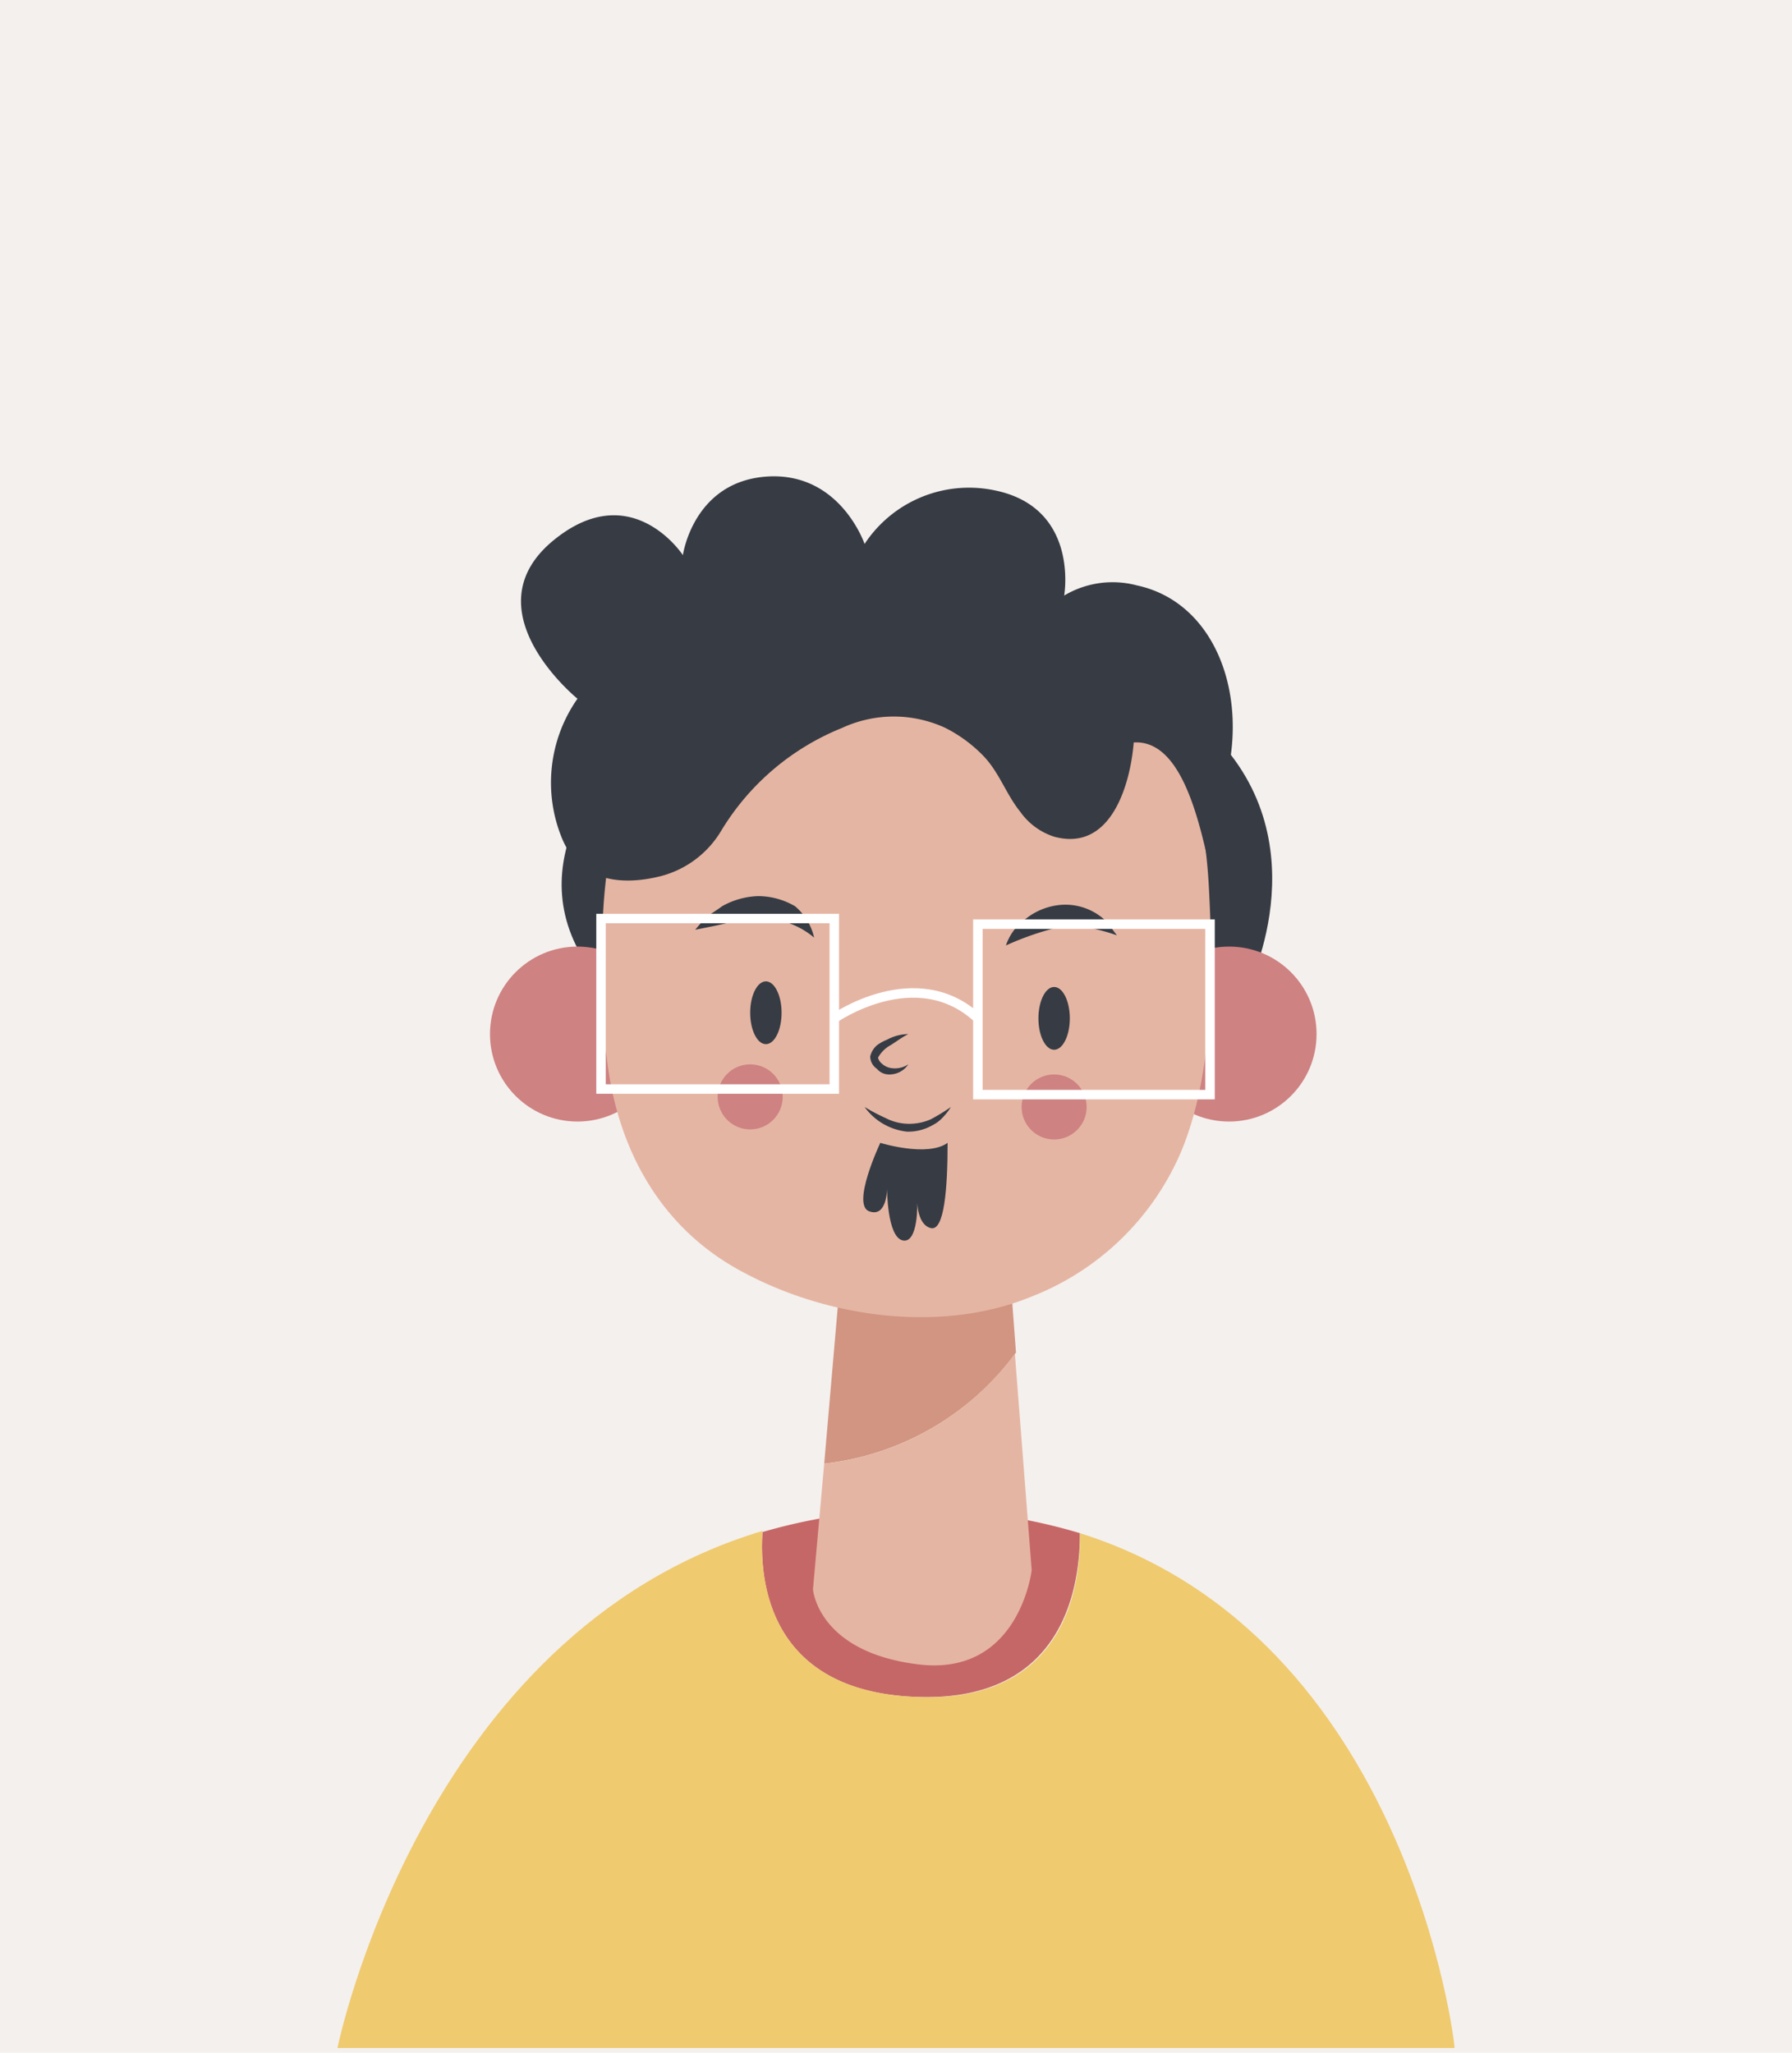 <svg xmlns="http://www.w3.org/2000/svg" width="189" height="216.491" viewBox="0 0 189 216.491">
  <g id="Group_1009" data-name="Group 1009" transform="translate(-1273 -321)">
    <rect id="Rectangle_117" data-name="Rectangle 117" width="189" height="216.491" transform="translate(1273 321)" fill="#f4f0ed"/>
    <g id="Group_8" data-name="Group 8" transform="translate(1308.592 371.236)">
      <path id="Path_178" data-name="Path 178" d="M384.014,184.354c15.732.591,17.27-11.829,17.27-17.27a58.983,58.983,0,0,0-33.475-.118C367.454,172.052,368.4,183.763,384.014,184.354Z" transform="translate(-322.978 -55.625)" fill="#c66767"/>
      <path id="Path_179" data-name="Path 179" d="M408.206,166.737c.118,5.559-1.538,17.98-17.27,17.27-15.614-.591-16.56-12.3-16.205-17.507-35.959,10.764-44.831,54.531-44.831,54.531H447.714C447.833,221.031,442.865,177.619,408.206,166.737Z" transform="translate(-329.9 -55.277)" fill="#efca6f"/>
      <path id="Path_180" data-name="Path 180" d="M354.988,100.56s-11.474,11.829,0,23.658,67.306-.591,67.306-.591,8.28-16.324-5.086-27.916-44.476-7.925-44.831-7.925S354.988,100.56,354.988,100.56Z" transform="translate(-326.245 -69.773)" fill="#373c44"/>
      <ellipse id="Ellipse_39" data-name="Ellipse 39" cx="9.226" cy="9.226" rx="9.226" ry="9.226" transform="translate(16.087 49.595)" fill="#ce8282"/>
      <ellipse id="Ellipse_40" data-name="Ellipse 40" cx="9.226" cy="9.226" rx="9.226" ry="9.226" transform="translate(84.812 49.595)" fill="#ce8282"/>
      <path id="Path_181" data-name="Path 181" d="M393.527,153.782,391.989,133.2,375.9,135.447l-2.6,30.045A29.1,29.1,0,0,0,393.527,153.782Z" transform="translate(-321.964 -61.367)" fill="#d19582"/>
      <path id="Path_182" data-name="Path 182" d="M353.526,120.722A44.545,44.545,0,0,0,354,131.959c1.065,9.7,5.678,18.216,14.549,22.83,8.872,4.732,20.819,6.388,30.282,2.484a28.334,28.334,0,0,0,15.851-15.5c3.312-8.162,3.312-18.689,2.839-27.561C415.863,81.332,389.13,81.8,389.13,81.8S353.408,79.2,353.526,120.722Z" transform="translate(-325.61 -70.772)" fill="#e5b5a3"/>
      <path id="Path_183" data-name="Path 183" d="M373.483,162.292,372.3,175.54s.473,6.624,11.119,7.925,11.947-9.936,11.947-9.936l-1.774-22.83A28.894,28.894,0,0,1,373.483,162.292Z" transform="translate(-322.147 -58.167)" fill="#e5b5a3"/>
      <ellipse id="Ellipse_41" data-name="Ellipse 41" cx="1.656" cy="3.312" rx="1.656" ry="3.312" transform="translate(43.529 53.262)" fill="#373c44"/>
      <ellipse id="Ellipse_42" data-name="Ellipse 42" cx="1.656" cy="3.312" rx="1.656" ry="3.312" transform="translate(73.929 53.853)" fill="#373c44"/>
      <g id="Group_4" data-name="Group 4" transform="translate(56.186 58.821)">
        <path id="Path_184" data-name="Path 184" d="M381.422,122.2c-.71.355-1.3.828-1.893,1.183a3.376,3.376,0,0,0-1.3,1.3,1.081,1.081,0,0,0,.355.591,1.907,1.907,0,0,0,.828.473,2.564,2.564,0,0,0,2.011-.355,2.388,2.388,0,0,1-2.129,1.065,1.643,1.643,0,0,1-1.183-.591,1.6,1.6,0,0,1-.71-1.3,2.249,2.249,0,0,1,.71-1.183,4.8,4.8,0,0,1,1.065-.591A4.893,4.893,0,0,1,381.422,122.2Z" transform="translate(-377.4 -122.2)" fill="#373c44"/>
      </g>
      <g id="Group_5" data-name="Group 5" transform="translate(55.595 66.51)">
        <path id="Path_185" data-name="Path 185" d="M376.9,128.7a20.561,20.561,0,0,0,2.247,1.183,5.384,5.384,0,0,0,2.366.591,5.639,5.639,0,0,0,2.366-.473,20.571,20.571,0,0,0,2.129-1.3,6.5,6.5,0,0,1-.828,1.065,3.683,3.683,0,0,1-1.065.828,5.185,5.185,0,0,1-2.721.71A6.347,6.347,0,0,1,376.9,128.7Z" transform="translate(-376.9 -128.7)" fill="#373c44"/>
      </g>
      <ellipse id="Ellipse_43" data-name="Ellipse 43" cx="3.43" cy="3.43" rx="3.43" ry="3.43" transform="translate(40.099 62.015)" fill="#ce8282"/>
      <ellipse id="Ellipse_44" data-name="Ellipse 44" cx="3.43" cy="3.43" rx="3.43" ry="3.43" transform="translate(72.155 63.08)" fill="#ce8282"/>
      <path id="Path_186" data-name="Path 186" d="M378.578,131.9s4.968,1.538,7.1,0c0,4.85-.355,9.345-1.774,8.99s-1.419-2.721-1.419-2.721.118,4.377-1.538,4.022-1.656-5.441-1.656-5.441,0,3.075-1.893,2.366S378.578,131.9,378.578,131.9Z" transform="translate(-321.327 -61.605)" fill="#373c44"/>
      <path id="Path_187" data-name="Path 187" d="M374.2,121.215s8.635-6.033,15.141,0" transform="translate(-321.799 -64.049)" fill="none" stroke="#fff" stroke-miterlimit="10" stroke-width="1"/>
      <path id="Path_188" data-name="Path 188" d="M367.362,109.884a10.489,10.489,0,0,1-6.269,4.732c-3.667.946-8.517.946-10.528-4.022a15.426,15.426,0,0,1,1.656-14.668s-11.237-9.108-2.839-16.442c8.4-7.216,13.958,1.3,13.958,1.3s1.065-7.689,8.753-8.28c7.807-.591,10.409,7.1,10.409,7.1a13.189,13.189,0,0,1,13.6-5.678c9.108,1.774,7.452,11.119,7.452,11.119a9.986,9.986,0,0,1,7.689-1.065c7.689,1.656,11.356,10.291,9.7,19.044a27.6,27.6,0,0,0,1.183,13.958c.71,2.011-.355,3.549-1.183,3.43-2.011-.355-2.366-20.345-10.054-19.872-.355,4.377-2.366,11.592-8.4,9.936a6.988,6.988,0,0,1-3.549-2.6c-1.538-1.893-2.247-4.258-4.022-6.033a14.976,14.976,0,0,0-3.9-2.839,12.959,12.959,0,0,0-10.882,0A26.4,26.4,0,0,0,367.362,109.884Z" transform="translate(-326.908 -72.473)" fill="#373c44"/>
      <g id="Group_6" data-name="Group 6" transform="translate(70.499 45.189)">
        <path id="Path_189" data-name="Path 189" d="M389.5,114.963a5.686,5.686,0,0,1,2.129-2.839,6.86,6.86,0,0,1,3.43-1.419,6.163,6.163,0,0,1,5.086,1.774l1.065,1.419a20.19,20.19,0,0,0-3.075-.828,7.131,7.131,0,0,0-2.721-.118A31.778,31.778,0,0,0,389.5,114.963Z" transform="translate(-389.5 -110.675)" fill="#373c44"/>
      </g>
      <g id="Group_7" data-name="Group 7" transform="translate(37.733 44.272)">
        <path id="Path_190" data-name="Path 190" d="M374.339,114.277a8.559,8.559,0,0,0-5.914-2.011,16.056,16.056,0,0,0-3.194.473c-.591.118-1.065.237-1.656.355l-1.774.355a14.171,14.171,0,0,1,1.3-1.419c.473-.355,1.065-.71,1.538-1.065a8.254,8.254,0,0,1,3.785-1.065,7.756,7.756,0,0,1,3.9,1.065A6.032,6.032,0,0,1,374.339,114.277Z" transform="translate(-361.8 -109.9)" fill="#373c44"/>
      </g>
      <rect id="Rectangle_113" data-name="Rectangle 113" width="24.604" height="17.98" transform="translate(27.797 46.638)" fill="none" stroke="#fff" stroke-miterlimit="10" stroke-width="1"/>
      <rect id="Rectangle_114" data-name="Rectangle 114" width="24.486" height="17.98" transform="translate(67.542 47.229)" fill="none" stroke="#fff" stroke-miterlimit="10" stroke-width="1"/>
    </g>
  </g>
</svg>

